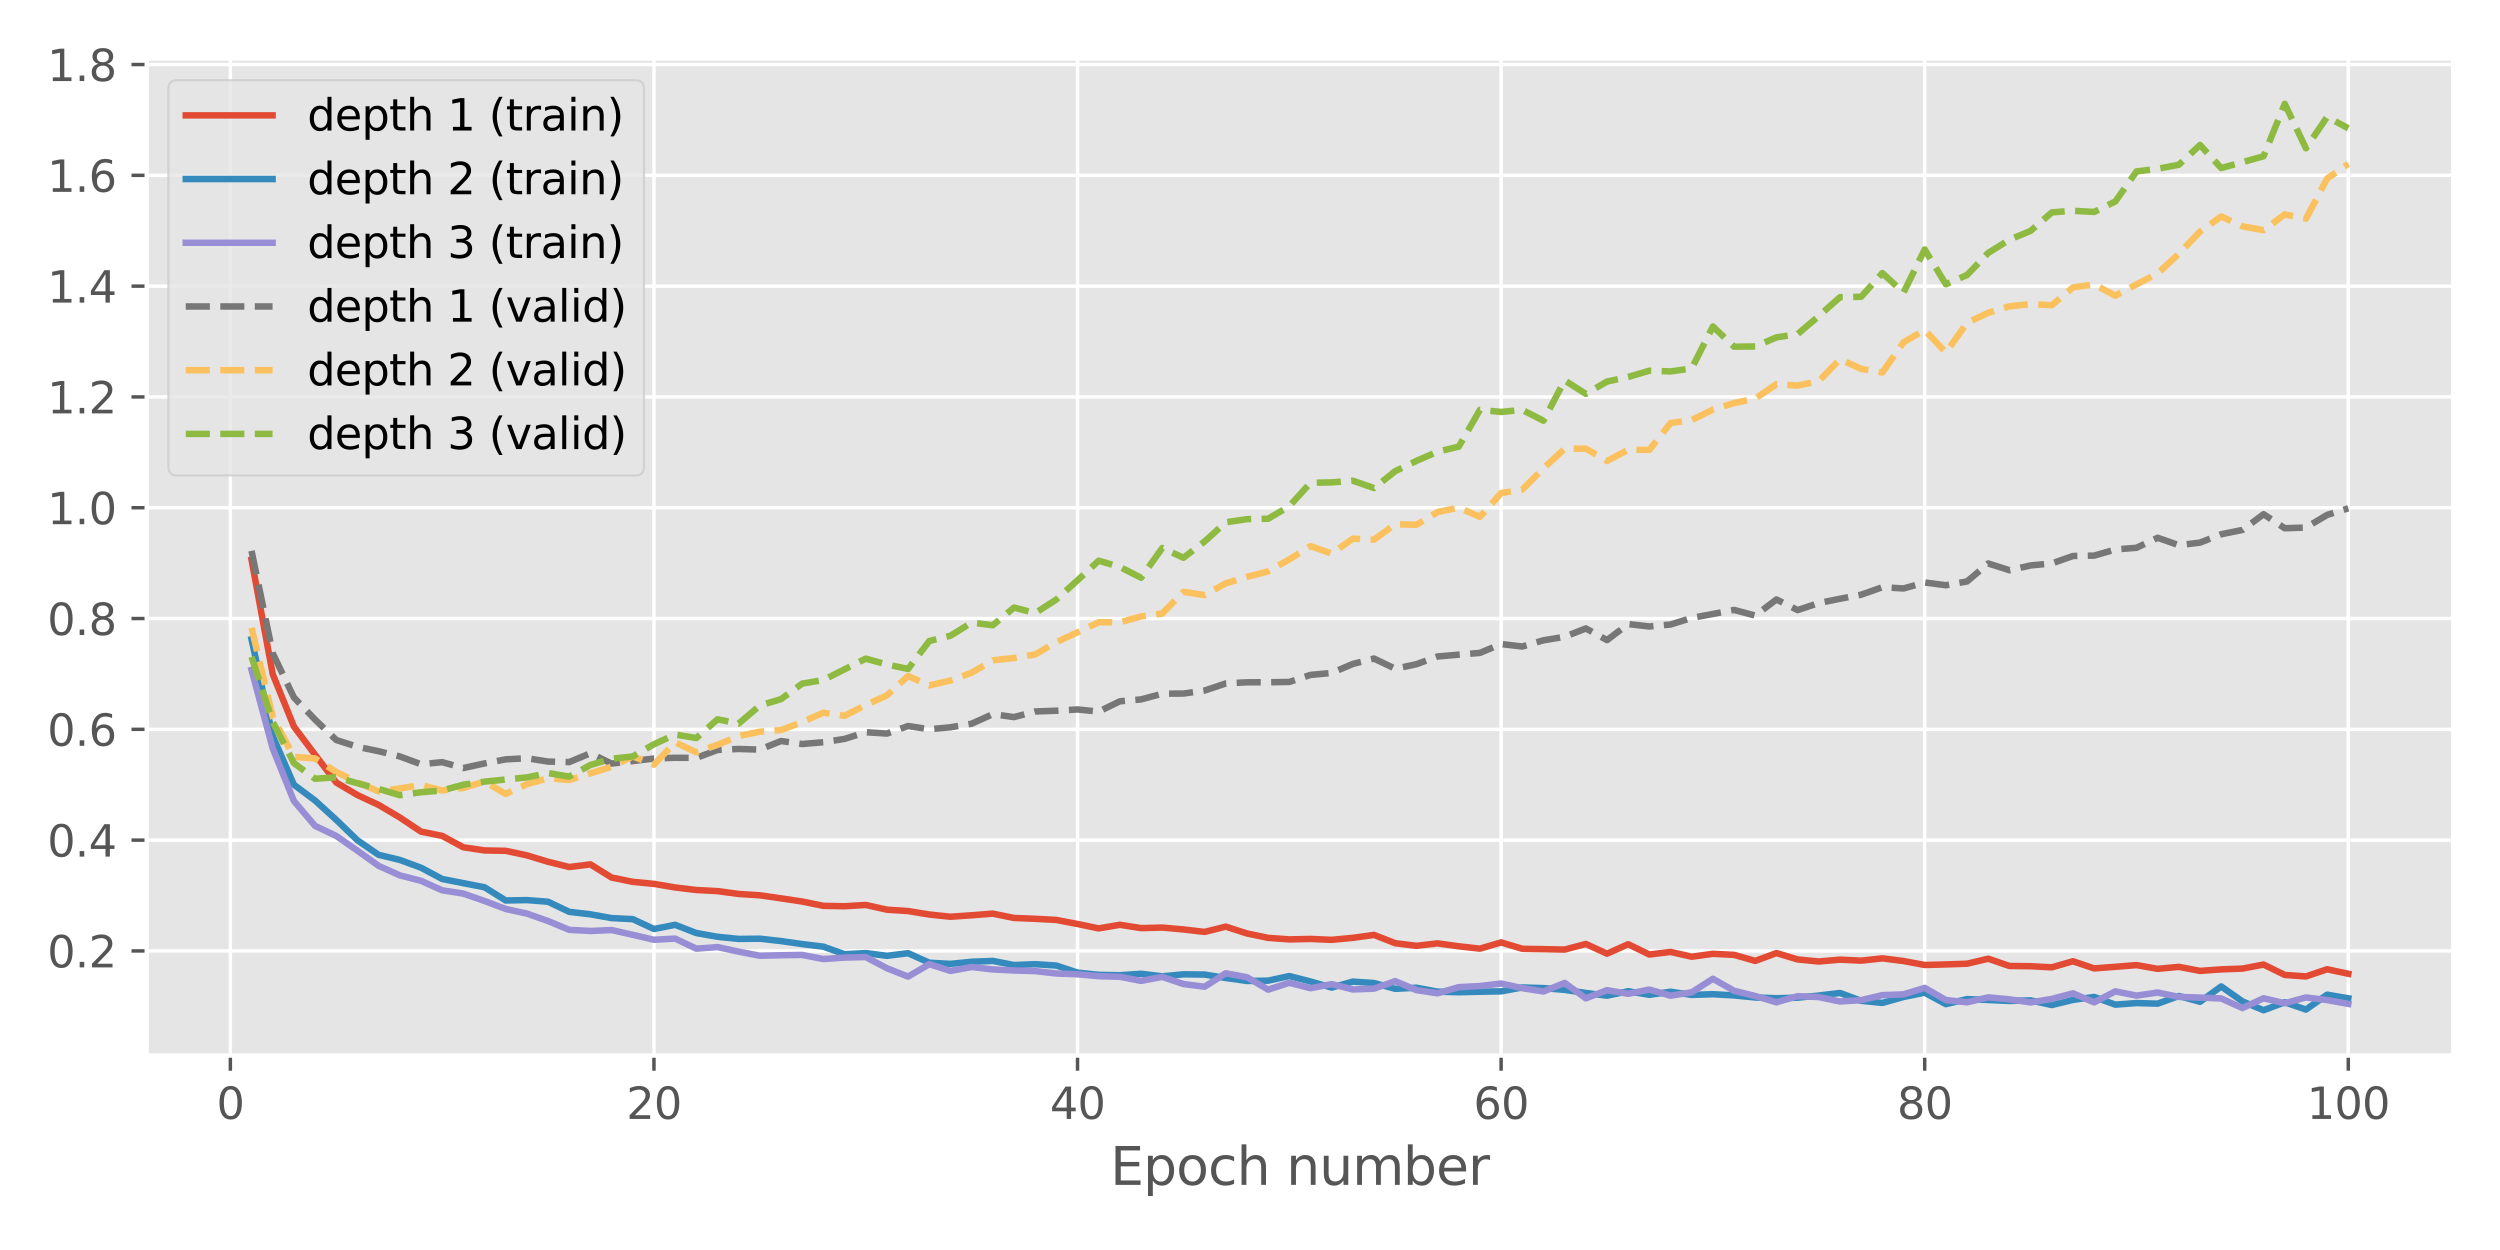 <?xml version="1.0" encoding="utf-8" standalone="no"?>
<!DOCTYPE svg PUBLIC "-//W3C//DTD SVG 1.1//EN"
  "http://www.w3.org/Graphics/SVG/1.1/DTD/svg11.dtd">
<svg height="288pt" version="1.1" viewBox="0 0 576 288" width="576pt" xmlns="http://www.w3.org/2000/svg" xmlns:xlink="http://www.w3.org/1999/xlink">
 <defs>
  <style type="text/css">*{stroke-linecap:butt;stroke-linejoin:round;}</style>
 </defs>
 <g id="figure_1">
  <g id="patch_1">
   <path d="M 0 288 
L 576 288 
L 576 0 
L 0 0 
z
" style="fill:#ffffff;"/>
  </g>
  <g id="axes_1">
   <g id="patch_2">
    <path d="M 33.8 243.2 
L 565.2 243.2 
L 565.2 13.481 
L 33.8 13.481 
z
" style="fill:#e5e5e5;"/>
   </g>
   <g id="matplotlib.axis_1">
    <g id="xtick_1">
     <g id="line2d_1">
      <path clip-path="url(#p4a3a151070)" d="M 53.075 243.2 
L 53.075 13.481 
" style="fill:none;stroke:#ffffff;stroke-linecap:square;stroke-width:0.8;"/>
     </g>
     <g id="line2d_2">
      <defs>
       <path d="M 0 0 
L 0 3.5 
" id="mfe5b3969e9" style="stroke:#555555;stroke-width:0.8;"/>
      </defs>
      <g>
       <use style="fill:#555555;stroke:#555555;stroke-width:0.8;" x="53.075" xlink:href="#mfe5b3969e9" y="243.2"/>
      </g>
     </g>
     <g id="text_1">
      <!-- 0 -->
      <g style="fill:#555555;" transform="translate(49.894 257.798)scale(0.1 -0.1)">
       <defs>
        <path d="M 2034 4250 
Q 1547 4250 1301 3770 
Q 1056 3291 1056 2328 
Q 1056 1369 1301 889 
Q 1547 409 2034 409 
Q 2525 409 2770 889 
Q 3016 1369 3016 2328 
Q 3016 3291 2770 3770 
Q 2525 4250 2034 4250 
z
M 2034 4750 
Q 2819 4750 3233 4129 
Q 3647 3509 3647 2328 
Q 3647 1150 3233 529 
Q 2819 -91 2034 -91 
Q 1250 -91 836 529 
Q 422 1150 422 2328 
Q 422 3509 836 4129 
Q 1250 4750 2034 4750 
z
" id="DejaVuSans-30" transform="scale(0.016)"/>
       </defs>
       <use xlink:href="#DejaVuSans-30"/>
      </g>
     </g>
    </g>
    <g id="xtick_2">
     <g id="line2d_3">
      <path clip-path="url(#p4a3a151070)" d="M 150.669 243.2 
L 150.669 13.481 
" style="fill:none;stroke:#ffffff;stroke-linecap:square;stroke-width:0.8;"/>
     </g>
     <g id="line2d_4">
      <g>
       <use style="fill:#555555;stroke:#555555;stroke-width:0.8;" x="150.669" xlink:href="#mfe5b3969e9" y="243.2"/>
      </g>
     </g>
     <g id="text_2">
      <!-- 20 -->
      <g style="fill:#555555;" transform="translate(144.306 257.798)scale(0.1 -0.1)">
       <defs>
        <path d="M 1228 531 
L 3431 531 
L 3431 0 
L 469 0 
L 469 531 
Q 828 903 1448 1529 
Q 2069 2156 2228 2338 
Q 2531 2678 2651 2914 
Q 2772 3150 2772 3378 
Q 2772 3750 2511 3984 
Q 2250 4219 1831 4219 
Q 1534 4219 1204 4116 
Q 875 4013 500 3803 
L 500 4441 
Q 881 4594 1212 4672 
Q 1544 4750 1819 4750 
Q 2544 4750 2975 4387 
Q 3406 4025 3406 3419 
Q 3406 3131 3298 2873 
Q 3191 2616 2906 2266 
Q 2828 2175 2409 1742 
Q 1991 1309 1228 531 
z
" id="DejaVuSans-32" transform="scale(0.016)"/>
       </defs>
       <use xlink:href="#DejaVuSans-32"/>
       <use x="63.623" xlink:href="#DejaVuSans-30"/>
      </g>
     </g>
    </g>
    <g id="xtick_3">
     <g id="line2d_5">
      <path clip-path="url(#p4a3a151070)" d="M 248.263 243.2 
L 248.263 13.481 
" style="fill:none;stroke:#ffffff;stroke-linecap:square;stroke-width:0.8;"/>
     </g>
     <g id="line2d_6">
      <g>
       <use style="fill:#555555;stroke:#555555;stroke-width:0.8;" x="248.263" xlink:href="#mfe5b3969e9" y="243.2"/>
      </g>
     </g>
     <g id="text_3">
      <!-- 40 -->
      <g style="fill:#555555;" transform="translate(241.901 257.798)scale(0.1 -0.1)">
       <defs>
        <path d="M 2419 4116 
L 825 1625 
L 2419 1625 
L 2419 4116 
z
M 2253 4666 
L 3047 4666 
L 3047 1625 
L 3713 1625 
L 3713 1100 
L 3047 1100 
L 3047 0 
L 2419 0 
L 2419 1100 
L 313 1100 
L 313 1709 
L 2253 4666 
z
" id="DejaVuSans-34" transform="scale(0.016)"/>
       </defs>
       <use xlink:href="#DejaVuSans-34"/>
       <use x="63.623" xlink:href="#DejaVuSans-30"/>
      </g>
     </g>
    </g>
    <g id="xtick_4">
     <g id="line2d_7">
      <path clip-path="url(#p4a3a151070)" d="M 345.857 243.2 
L 345.857 13.481 
" style="fill:none;stroke:#ffffff;stroke-linecap:square;stroke-width:0.8;"/>
     </g>
     <g id="line2d_8">
      <g>
       <use style="fill:#555555;stroke:#555555;stroke-width:0.8;" x="345.857" xlink:href="#mfe5b3969e9" y="243.2"/>
      </g>
     </g>
     <g id="text_4">
      <!-- 60 -->
      <g style="fill:#555555;" transform="translate(339.495 257.798)scale(0.1 -0.1)">
       <defs>
        <path d="M 2113 2584 
Q 1688 2584 1439 2293 
Q 1191 2003 1191 1497 
Q 1191 994 1439 701 
Q 1688 409 2113 409 
Q 2538 409 2786 701 
Q 3034 994 3034 1497 
Q 3034 2003 2786 2293 
Q 2538 2584 2113 2584 
z
M 3366 4563 
L 3366 3988 
Q 3128 4100 2886 4159 
Q 2644 4219 2406 4219 
Q 1781 4219 1451 3797 
Q 1122 3375 1075 2522 
Q 1259 2794 1537 2939 
Q 1816 3084 2150 3084 
Q 2853 3084 3261 2657 
Q 3669 2231 3669 1497 
Q 3669 778 3244 343 
Q 2819 -91 2113 -91 
Q 1303 -91 875 529 
Q 447 1150 447 2328 
Q 447 3434 972 4092 
Q 1497 4750 2381 4750 
Q 2619 4750 2861 4703 
Q 3103 4656 3366 4563 
z
" id="DejaVuSans-36" transform="scale(0.016)"/>
       </defs>
       <use xlink:href="#DejaVuSans-36"/>
       <use x="63.623" xlink:href="#DejaVuSans-30"/>
      </g>
     </g>
    </g>
    <g id="xtick_5">
     <g id="line2d_9">
      <path clip-path="url(#p4a3a151070)" d="M 443.451 243.2 
L 443.451 13.481 
" style="fill:none;stroke:#ffffff;stroke-linecap:square;stroke-width:0.8;"/>
     </g>
     <g id="line2d_10">
      <g>
       <use style="fill:#555555;stroke:#555555;stroke-width:0.8;" x="443.451" xlink:href="#mfe5b3969e9" y="243.2"/>
      </g>
     </g>
     <g id="text_5">
      <!-- 80 -->
      <g style="fill:#555555;" transform="translate(437.089 257.798)scale(0.1 -0.1)">
       <defs>
        <path d="M 2034 2216 
Q 1584 2216 1326 1975 
Q 1069 1734 1069 1313 
Q 1069 891 1326 650 
Q 1584 409 2034 409 
Q 2484 409 2743 651 
Q 3003 894 3003 1313 
Q 3003 1734 2745 1975 
Q 2488 2216 2034 2216 
z
M 1403 2484 
Q 997 2584 770 2862 
Q 544 3141 544 3541 
Q 544 4100 942 4425 
Q 1341 4750 2034 4750 
Q 2731 4750 3128 4425 
Q 3525 4100 3525 3541 
Q 3525 3141 3298 2862 
Q 3072 2584 2669 2484 
Q 3125 2378 3379 2068 
Q 3634 1759 3634 1313 
Q 3634 634 3220 271 
Q 2806 -91 2034 -91 
Q 1263 -91 848 271 
Q 434 634 434 1313 
Q 434 1759 690 2068 
Q 947 2378 1403 2484 
z
M 1172 3481 
Q 1172 3119 1398 2916 
Q 1625 2713 2034 2713 
Q 2441 2713 2670 2916 
Q 2900 3119 2900 3481 
Q 2900 3844 2670 4047 
Q 2441 4250 2034 4250 
Q 1625 4250 1398 4047 
Q 1172 3844 1172 3481 
z
" id="DejaVuSans-38" transform="scale(0.016)"/>
       </defs>
       <use xlink:href="#DejaVuSans-38"/>
       <use x="63.623" xlink:href="#DejaVuSans-30"/>
      </g>
     </g>
    </g>
    <g id="xtick_6">
     <g id="line2d_11">
      <path clip-path="url(#p4a3a151070)" d="M 541.045 243.2 
L 541.045 13.481 
" style="fill:none;stroke:#ffffff;stroke-linecap:square;stroke-width:0.8;"/>
     </g>
     <g id="line2d_12">
      <g>
       <use style="fill:#555555;stroke:#555555;stroke-width:0.8;" x="541.045" xlink:href="#mfe5b3969e9" y="243.2"/>
      </g>
     </g>
     <g id="text_6">
      <!-- 100 -->
      <g style="fill:#555555;" transform="translate(531.502 257.798)scale(0.1 -0.1)">
       <defs>
        <path d="M 794 531 
L 1825 531 
L 1825 4091 
L 703 3866 
L 703 4441 
L 1819 4666 
L 2450 4666 
L 2450 531 
L 3481 531 
L 3481 0 
L 794 0 
L 794 531 
z
" id="DejaVuSans-31" transform="scale(0.016)"/>
       </defs>
       <use xlink:href="#DejaVuSans-31"/>
       <use x="63.623" xlink:href="#DejaVuSans-30"/>
       <use x="127.246" xlink:href="#DejaVuSans-30"/>
      </g>
     </g>
    </g>
    <g id="text_7">
     <!-- Epoch number -->
     <g style="fill:#555555;" transform="translate(255.803 272.996)scale(0.12 -0.12)">
      <defs>
       <path d="M 628 4666 
L 3578 4666 
L 3578 4134 
L 1259 4134 
L 1259 2753 
L 3481 2753 
L 3481 2222 
L 1259 2222 
L 1259 531 
L 3634 531 
L 3634 0 
L 628 0 
L 628 4666 
z
" id="DejaVuSans-45" transform="scale(0.016)"/>
       <path d="M 1159 525 
L 1159 -1331 
L 581 -1331 
L 581 3500 
L 1159 3500 
L 1159 2969 
Q 1341 3281 1617 3432 
Q 1894 3584 2278 3584 
Q 2916 3584 3314 3078 
Q 3713 2572 3713 1747 
Q 3713 922 3314 415 
Q 2916 -91 2278 -91 
Q 1894 -91 1617 61 
Q 1341 213 1159 525 
z
M 3116 1747 
Q 3116 2381 2855 2742 
Q 2594 3103 2138 3103 
Q 1681 3103 1420 2742 
Q 1159 2381 1159 1747 
Q 1159 1113 1420 752 
Q 1681 391 2138 391 
Q 2594 391 2855 752 
Q 3116 1113 3116 1747 
z
" id="DejaVuSans-70" transform="scale(0.016)"/>
       <path d="M 1959 3097 
Q 1497 3097 1228 2736 
Q 959 2375 959 1747 
Q 959 1119 1226 758 
Q 1494 397 1959 397 
Q 2419 397 2687 759 
Q 2956 1122 2956 1747 
Q 2956 2369 2687 2733 
Q 2419 3097 1959 3097 
z
M 1959 3584 
Q 2709 3584 3137 3096 
Q 3566 2609 3566 1747 
Q 3566 888 3137 398 
Q 2709 -91 1959 -91 
Q 1206 -91 779 398 
Q 353 888 353 1747 
Q 353 2609 779 3096 
Q 1206 3584 1959 3584 
z
" id="DejaVuSans-6f" transform="scale(0.016)"/>
       <path d="M 3122 3366 
L 3122 2828 
Q 2878 2963 2633 3030 
Q 2388 3097 2138 3097 
Q 1578 3097 1268 2742 
Q 959 2388 959 1747 
Q 959 1106 1268 751 
Q 1578 397 2138 397 
Q 2388 397 2633 464 
Q 2878 531 3122 666 
L 3122 134 
Q 2881 22 2623 -34 
Q 2366 -91 2075 -91 
Q 1284 -91 818 406 
Q 353 903 353 1747 
Q 353 2603 823 3093 
Q 1294 3584 2113 3584 
Q 2378 3584 2631 3529 
Q 2884 3475 3122 3366 
z
" id="DejaVuSans-63" transform="scale(0.016)"/>
       <path d="M 3513 2113 
L 3513 0 
L 2938 0 
L 2938 2094 
Q 2938 2591 2744 2837 
Q 2550 3084 2163 3084 
Q 1697 3084 1428 2787 
Q 1159 2491 1159 1978 
L 1159 0 
L 581 0 
L 581 4863 
L 1159 4863 
L 1159 2956 
Q 1366 3272 1645 3428 
Q 1925 3584 2291 3584 
Q 2894 3584 3203 3211 
Q 3513 2838 3513 2113 
z
" id="DejaVuSans-68" transform="scale(0.016)"/>
       <path id="DejaVuSans-20" transform="scale(0.016)"/>
       <path d="M 3513 2113 
L 3513 0 
L 2938 0 
L 2938 2094 
Q 2938 2591 2744 2837 
Q 2550 3084 2163 3084 
Q 1697 3084 1428 2787 
Q 1159 2491 1159 1978 
L 1159 0 
L 581 0 
L 581 3500 
L 1159 3500 
L 1159 2956 
Q 1366 3272 1645 3428 
Q 1925 3584 2291 3584 
Q 2894 3584 3203 3211 
Q 3513 2838 3513 2113 
z
" id="DejaVuSans-6e" transform="scale(0.016)"/>
       <path d="M 544 1381 
L 544 3500 
L 1119 3500 
L 1119 1403 
Q 1119 906 1312 657 
Q 1506 409 1894 409 
Q 2359 409 2629 706 
Q 2900 1003 2900 1516 
L 2900 3500 
L 3475 3500 
L 3475 0 
L 2900 0 
L 2900 538 
Q 2691 219 2414 64 
Q 2138 -91 1772 -91 
Q 1169 -91 856 284 
Q 544 659 544 1381 
z
M 1991 3584 
L 1991 3584 
z
" id="DejaVuSans-75" transform="scale(0.016)"/>
       <path d="M 3328 2828 
Q 3544 3216 3844 3400 
Q 4144 3584 4550 3584 
Q 5097 3584 5394 3201 
Q 5691 2819 5691 2113 
L 5691 0 
L 5113 0 
L 5113 2094 
Q 5113 2597 4934 2840 
Q 4756 3084 4391 3084 
Q 3944 3084 3684 2787 
Q 3425 2491 3425 1978 
L 3425 0 
L 2847 0 
L 2847 2094 
Q 2847 2600 2669 2842 
Q 2491 3084 2119 3084 
Q 1678 3084 1418 2786 
Q 1159 2488 1159 1978 
L 1159 0 
L 581 0 
L 581 3500 
L 1159 3500 
L 1159 2956 
Q 1356 3278 1631 3431 
Q 1906 3584 2284 3584 
Q 2666 3584 2933 3390 
Q 3200 3197 3328 2828 
z
" id="DejaVuSans-6d" transform="scale(0.016)"/>
       <path d="M 3116 1747 
Q 3116 2381 2855 2742 
Q 2594 3103 2138 3103 
Q 1681 3103 1420 2742 
Q 1159 2381 1159 1747 
Q 1159 1113 1420 752 
Q 1681 391 2138 391 
Q 2594 391 2855 752 
Q 3116 1113 3116 1747 
z
M 1159 2969 
Q 1341 3281 1617 3432 
Q 1894 3584 2278 3584 
Q 2916 3584 3314 3078 
Q 3713 2572 3713 1747 
Q 3713 922 3314 415 
Q 2916 -91 2278 -91 
Q 1894 -91 1617 61 
Q 1341 213 1159 525 
L 1159 0 
L 581 0 
L 581 4863 
L 1159 4863 
L 1159 2969 
z
" id="DejaVuSans-62" transform="scale(0.016)"/>
       <path d="M 3597 1894 
L 3597 1613 
L 953 1613 
Q 991 1019 1311 708 
Q 1631 397 2203 397 
Q 2534 397 2845 478 
Q 3156 559 3463 722 
L 3463 178 
Q 3153 47 2828 -22 
Q 2503 -91 2169 -91 
Q 1331 -91 842 396 
Q 353 884 353 1716 
Q 353 2575 817 3079 
Q 1281 3584 2069 3584 
Q 2775 3584 3186 3129 
Q 3597 2675 3597 1894 
z
M 3022 2063 
Q 3016 2534 2758 2815 
Q 2500 3097 2075 3097 
Q 1594 3097 1305 2825 
Q 1016 2553 972 2059 
L 3022 2063 
z
" id="DejaVuSans-65" transform="scale(0.016)"/>
       <path d="M 2631 2963 
Q 2534 3019 2420 3045 
Q 2306 3072 2169 3072 
Q 1681 3072 1420 2755 
Q 1159 2438 1159 1844 
L 1159 0 
L 581 0 
L 581 3500 
L 1159 3500 
L 1159 2956 
Q 1341 3275 1631 3429 
Q 1922 3584 2338 3584 
Q 2397 3584 2469 3576 
Q 2541 3569 2628 3553 
L 2631 2963 
z
" id="DejaVuSans-72" transform="scale(0.016)"/>
      </defs>
      <use xlink:href="#DejaVuSans-45"/>
      <use x="63.184" xlink:href="#DejaVuSans-70"/>
      <use x="126.66" xlink:href="#DejaVuSans-6f"/>
      <use x="187.842" xlink:href="#DejaVuSans-63"/>
      <use x="242.822" xlink:href="#DejaVuSans-68"/>
      <use x="306.201" xlink:href="#DejaVuSans-20"/>
      <use x="337.988" xlink:href="#DejaVuSans-6e"/>
      <use x="401.367" xlink:href="#DejaVuSans-75"/>
      <use x="464.746" xlink:href="#DejaVuSans-6d"/>
      <use x="562.158" xlink:href="#DejaVuSans-62"/>
      <use x="625.635" xlink:href="#DejaVuSans-65"/>
      <use x="687.158" xlink:href="#DejaVuSans-72"/>
     </g>
    </g>
   </g>
   <g id="matplotlib.axis_2">
    <g id="ytick_1">
     <g id="line2d_13">
      <path clip-path="url(#p4a3a151070)" d="M 33.8 219.088 
L 565.2 219.088 
" style="fill:none;stroke:#ffffff;stroke-linecap:square;stroke-width:0.8;"/>
     </g>
     <g id="line2d_14">
      <defs>
       <path d="M 0 0 
L -3.5 0 
" id="m89def2e632" style="stroke:#555555;stroke-width:0.8;"/>
      </defs>
      <g>
       <use style="fill:#555555;stroke:#555555;stroke-width:0.8;" x="33.8" xlink:href="#m89def2e632" y="219.088"/>
      </g>
     </g>
     <g id="text_8">
      <!-- 0.2 -->
      <g style="fill:#555555;" transform="translate(10.897 222.887)scale(0.1 -0.1)">
       <defs>
        <path d="M 684 794 
L 1344 794 
L 1344 0 
L 684 0 
L 684 794 
z
" id="DejaVuSans-2e" transform="scale(0.016)"/>
       </defs>
       <use xlink:href="#DejaVuSans-30"/>
       <use x="63.623" xlink:href="#DejaVuSans-2e"/>
       <use x="95.41" xlink:href="#DejaVuSans-32"/>
      </g>
     </g>
    </g>
    <g id="ytick_2">
     <g id="line2d_15">
      <path clip-path="url(#p4a3a151070)" d="M 33.8 193.561 
L 565.2 193.561 
" style="fill:none;stroke:#ffffff;stroke-linecap:square;stroke-width:0.8;"/>
     </g>
     <g id="line2d_16">
      <g>
       <use style="fill:#555555;stroke:#555555;stroke-width:0.8;" x="33.8" xlink:href="#m89def2e632" y="193.561"/>
      </g>
     </g>
     <g id="text_9">
      <!-- 0.4 -->
      <g style="fill:#555555;" transform="translate(10.897 197.361)scale(0.1 -0.1)">
       <use xlink:href="#DejaVuSans-30"/>
       <use x="63.623" xlink:href="#DejaVuSans-2e"/>
       <use x="95.41" xlink:href="#DejaVuSans-34"/>
      </g>
     </g>
    </g>
    <g id="ytick_3">
     <g id="line2d_17">
      <path clip-path="url(#p4a3a151070)" d="M 33.8 168.035 
L 565.2 168.035 
" style="fill:none;stroke:#ffffff;stroke-linecap:square;stroke-width:0.8;"/>
     </g>
     <g id="line2d_18">
      <g>
       <use style="fill:#555555;stroke:#555555;stroke-width:0.8;" x="33.8" xlink:href="#m89def2e632" y="168.035"/>
      </g>
     </g>
     <g id="text_10">
      <!-- 0.6 -->
      <g style="fill:#555555;" transform="translate(10.897 171.834)scale(0.1 -0.1)">
       <use xlink:href="#DejaVuSans-30"/>
       <use x="63.623" xlink:href="#DejaVuSans-2e"/>
       <use x="95.41" xlink:href="#DejaVuSans-36"/>
      </g>
     </g>
    </g>
    <g id="ytick_4">
     <g id="line2d_19">
      <path clip-path="url(#p4a3a151070)" d="M 33.8 142.508 
L 565.2 142.508 
" style="fill:none;stroke:#ffffff;stroke-linecap:square;stroke-width:0.8;"/>
     </g>
     <g id="line2d_20">
      <g>
       <use style="fill:#555555;stroke:#555555;stroke-width:0.8;" x="33.8" xlink:href="#m89def2e632" y="142.508"/>
      </g>
     </g>
     <g id="text_11">
      <!-- 0.8 -->
      <g style="fill:#555555;" transform="translate(10.897 146.307)scale(0.1 -0.1)">
       <use xlink:href="#DejaVuSans-30"/>
       <use x="63.623" xlink:href="#DejaVuSans-2e"/>
       <use x="95.41" xlink:href="#DejaVuSans-38"/>
      </g>
     </g>
    </g>
    <g id="ytick_5">
     <g id="line2d_21">
      <path clip-path="url(#p4a3a151070)" d="M 33.8 116.981 
L 565.2 116.981 
" style="fill:none;stroke:#ffffff;stroke-linecap:square;stroke-width:0.8;"/>
     </g>
     <g id="line2d_22">
      <g>
       <use style="fill:#555555;stroke:#555555;stroke-width:0.8;" x="33.8" xlink:href="#m89def2e632" y="116.981"/>
      </g>
     </g>
     <g id="text_12">
      <!-- 1.0 -->
      <g style="fill:#555555;" transform="translate(10.897 120.781)scale(0.1 -0.1)">
       <use xlink:href="#DejaVuSans-31"/>
       <use x="63.623" xlink:href="#DejaVuSans-2e"/>
       <use x="95.41" xlink:href="#DejaVuSans-30"/>
      </g>
     </g>
    </g>
    <g id="ytick_6">
     <g id="line2d_23">
      <path clip-path="url(#p4a3a151070)" d="M 33.8 91.455 
L 565.2 91.455 
" style="fill:none;stroke:#ffffff;stroke-linecap:square;stroke-width:0.8;"/>
     </g>
     <g id="line2d_24">
      <g>
       <use style="fill:#555555;stroke:#555555;stroke-width:0.8;" x="33.8" xlink:href="#m89def2e632" y="91.455"/>
      </g>
     </g>
     <g id="text_13">
      <!-- 1.2 -->
      <g style="fill:#555555;" transform="translate(10.897 95.254)scale(0.1 -0.1)">
       <use xlink:href="#DejaVuSans-31"/>
       <use x="63.623" xlink:href="#DejaVuSans-2e"/>
       <use x="95.41" xlink:href="#DejaVuSans-32"/>
      </g>
     </g>
    </g>
    <g id="ytick_7">
     <g id="line2d_25">
      <path clip-path="url(#p4a3a151070)" d="M 33.8 65.928 
L 565.2 65.928 
" style="fill:none;stroke:#ffffff;stroke-linecap:square;stroke-width:0.8;"/>
     </g>
     <g id="line2d_26">
      <g>
       <use style="fill:#555555;stroke:#555555;stroke-width:0.8;" x="33.8" xlink:href="#m89def2e632" y="65.928"/>
      </g>
     </g>
     <g id="text_14">
      <!-- 1.4 -->
      <g style="fill:#555555;" transform="translate(10.897 69.727)scale(0.1 -0.1)">
       <use xlink:href="#DejaVuSans-31"/>
       <use x="63.623" xlink:href="#DejaVuSans-2e"/>
       <use x="95.41" xlink:href="#DejaVuSans-34"/>
      </g>
     </g>
    </g>
    <g id="ytick_8">
     <g id="line2d_27">
      <path clip-path="url(#p4a3a151070)" d="M 33.8 40.401 
L 565.2 40.401 
" style="fill:none;stroke:#ffffff;stroke-linecap:square;stroke-width:0.8;"/>
     </g>
     <g id="line2d_28">
      <g>
       <use style="fill:#555555;stroke:#555555;stroke-width:0.8;" x="33.8" xlink:href="#m89def2e632" y="40.401"/>
      </g>
     </g>
     <g id="text_15">
      <!-- 1.6 -->
      <g style="fill:#555555;" transform="translate(10.897 44.2)scale(0.1 -0.1)">
       <use xlink:href="#DejaVuSans-31"/>
       <use x="63.623" xlink:href="#DejaVuSans-2e"/>
       <use x="95.41" xlink:href="#DejaVuSans-36"/>
      </g>
     </g>
    </g>
    <g id="ytick_9">
     <g id="line2d_29">
      <path clip-path="url(#p4a3a151070)" d="M 33.8 14.874 
L 565.2 14.874 
" style="fill:none;stroke:#ffffff;stroke-linecap:square;stroke-width:0.8;"/>
     </g>
     <g id="line2d_30">
      <g>
       <use style="fill:#555555;stroke:#555555;stroke-width:0.8;" x="33.8" xlink:href="#m89def2e632" y="14.874"/>
      </g>
     </g>
     <g id="text_16">
      <!-- 1.8 -->
      <g style="fill:#555555;" transform="translate(10.897 18.674)scale(0.1 -0.1)">
       <use xlink:href="#DejaVuSans-31"/>
       <use x="63.623" xlink:href="#DejaVuSans-2e"/>
       <use x="95.41" xlink:href="#DejaVuSans-38"/>
      </g>
     </g>
    </g>
   </g>
   <g id="line2d_31">
    <path clip-path="url(#p4a3a151070)" d="M 57.955 128.989 
L 62.834 155.323 
L 67.714 167.397 
L 72.594 173.901 
L 77.473 180.295 
L 82.353 183.186 
L 87.233 185.456 
L 92.112 188.344 
L 96.992 191.606 
L 101.872 192.585 
L 106.752 195.223 
L 111.631 195.939 
L 116.511 196.027 
L 121.391 197.072 
L 126.27 198.554 
L 131.15 199.76 
L 136.03 199.15 
L 140.91 202.188 
L 145.789 203.176 
L 150.669 203.644 
L 155.549 204.469 
L 160.428 205.058 
L 165.308 205.315 
L 170.188 205.968 
L 175.067 206.277 
L 179.947 206.984 
L 184.827 207.715 
L 189.707 208.706 
L 194.586 208.797 
L 199.466 208.505 
L 204.346 209.59 
L 209.225 209.906 
L 214.105 210.705 
L 218.985 211.218 
L 223.865 210.882 
L 228.744 210.504 
L 233.624 211.497 
L 238.504 211.69 
L 243.383 211.955 
L 248.263 212.888 
L 253.143 213.902 
L 258.022 213.071 
L 262.902 213.836 
L 267.782 213.71 
L 272.662 214.144 
L 277.541 214.713 
L 282.421 213.498 
L 287.301 215.069 
L 292.18 216.083 
L 297.06 216.435 
L 301.94 216.332 
L 306.82 216.542 
L 311.699 216.078 
L 316.579 215.404 
L 321.459 217.315 
L 326.338 217.915 
L 331.218 217.353 
L 336.098 218.026 
L 340.978 218.571 
L 345.857 217.129 
L 350.737 218.601 
L 355.617 218.683 
L 360.496 218.781 
L 365.376 217.491 
L 370.256 219.726 
L 375.135 217.545 
L 380.015 219.924 
L 384.895 219.323 
L 389.775 220.432 
L 394.654 219.758 
L 399.534 220.001 
L 404.414 221.394 
L 409.293 219.587 
L 414.173 221.054 
L 419.053 221.529 
L 423.933 221.105 
L 428.812 221.333 
L 433.692 220.803 
L 438.572 221.422 
L 443.451 222.332 
L 448.331 222.204 
L 453.211 222.038 
L 458.09 220.889 
L 462.97 222.56 
L 467.85 222.616 
L 472.73 222.874 
L 477.609 221.474 
L 482.489 223.12 
L 487.369 222.75 
L 492.248 222.36 
L 497.128 223.22 
L 502.008 222.765 
L 506.888 223.695 
L 511.767 223.342 
L 516.647 223.164 
L 521.527 222.233 
L 526.406 224.623 
L 531.286 224.974 
L 536.166 223.318 
L 541.045 224.356 
" style="fill:none;stroke:#e24a33;stroke-linecap:square;stroke-width:1.5;"/>
   </g>
   <g id="line2d_32">
    <path clip-path="url(#p4a3a151070)" d="M 57.955 147.299 
L 62.834 169.608 
L 67.714 180.799 
L 72.594 184.445 
L 77.473 188.888 
L 82.353 193.606 
L 87.233 196.954 
L 92.112 198.126 
L 96.992 199.921 
L 101.872 202.514 
L 106.752 203.481 
L 111.631 204.427 
L 116.511 207.469 
L 121.391 207.379 
L 126.27 207.761 
L 131.15 210.088 
L 136.03 210.659 
L 140.91 211.532 
L 145.789 211.768 
L 150.669 214.041 
L 155.549 213.076 
L 160.428 214.975 
L 165.308 215.837 
L 170.188 216.328 
L 175.067 216.275 
L 179.947 216.818 
L 184.827 217.52 
L 189.707 218.112 
L 194.586 219.857 
L 199.466 219.589 
L 204.346 220.222 
L 209.225 219.619 
L 214.105 221.805 
L 218.985 222.079 
L 223.865 221.588 
L 228.744 221.397 
L 233.624 222.345 
L 238.504 222.146 
L 243.383 222.465 
L 248.263 224.091 
L 253.143 224.606 
L 258.022 224.694 
L 262.902 224.353 
L 267.782 224.949 
L 272.662 224.483 
L 277.541 224.539 
L 282.421 225.332 
L 287.301 226.015 
L 292.18 225.941 
L 297.06 224.883 
L 301.94 226.137 
L 306.82 227.542 
L 311.699 226.159 
L 316.579 226.49 
L 321.459 227.828 
L 326.338 227.568 
L 331.218 228.475 
L 336.098 228.609 
L 340.978 228.491 
L 345.857 228.406 
L 350.737 227.51 
L 355.617 227.657 
L 360.496 228.065 
L 365.376 228.777 
L 370.256 229.412 
L 375.135 228.379 
L 380.015 229.208 
L 384.895 228.491 
L 389.775 229.228 
L 394.654 229.066 
L 399.534 229.342 
L 404.414 229.829 
L 409.293 229.985 
L 414.173 229.871 
L 419.053 229.378 
L 423.933 228.776 
L 428.812 230.578 
L 433.692 231.074 
L 438.572 229.702 
L 443.451 228.708 
L 448.331 231.355 
L 453.211 230.194 
L 458.09 230.401 
L 462.97 230.619 
L 467.85 230.487 
L 472.73 231.557 
L 477.609 230.378 
L 482.489 229.688 
L 487.369 231.471 
L 492.248 231.106 
L 497.128 231.242 
L 502.008 229.473 
L 506.888 230.813 
L 511.767 227.277 
L 516.647 230.714 
L 521.527 232.758 
L 526.406 230.924 
L 531.286 232.605 
L 536.166 229.172 
L 541.045 230.014 
" style="fill:none;stroke:#348abd;stroke-linecap:square;stroke-width:1.5;"/>
   </g>
   <g id="line2d_33">
    <path clip-path="url(#p4a3a151070)" d="M 57.955 154.352 
L 62.834 172.443 
L 67.714 184.553 
L 72.594 190.286 
L 77.473 192.604 
L 82.353 196.002 
L 87.233 199.492 
L 92.112 201.685 
L 96.992 202.938 
L 101.872 205.129 
L 106.752 205.89 
L 111.631 207.585 
L 116.511 209.431 
L 121.391 210.494 
L 126.27 212.209 
L 131.15 214.238 
L 136.03 214.495 
L 140.91 214.282 
L 145.789 215.381 
L 150.669 216.519 
L 155.549 216.252 
L 160.428 218.569 
L 165.308 218.206 
L 170.188 219.265 
L 175.067 220.204 
L 179.947 220.089 
L 184.827 220.018 
L 189.707 220.966 
L 194.586 220.627 
L 199.466 220.509 
L 204.346 223.079 
L 209.225 225.009 
L 214.105 222.15 
L 218.985 223.698 
L 223.865 222.808 
L 228.744 223.354 
L 233.624 223.601 
L 238.504 223.739 
L 243.383 224.294 
L 248.263 224.473 
L 253.143 224.918 
L 258.022 225.052 
L 262.902 225.997 
L 267.782 225.077 
L 272.662 226.723 
L 277.541 227.342 
L 282.421 224.243 
L 287.301 225.151 
L 292.18 228.005 
L 297.06 226.443 
L 301.94 227.687 
L 306.82 226.746 
L 311.699 227.971 
L 316.579 227.784 
L 321.459 226.048 
L 326.338 228.124 
L 331.218 228.861 
L 336.098 227.431 
L 340.978 227.182 
L 345.857 226.602 
L 350.737 227.669 
L 355.617 228.437 
L 360.496 226.462 
L 365.376 230.015 
L 370.256 228.139 
L 375.135 228.972 
L 380.015 227.995 
L 384.895 229.408 
L 389.775 228.623 
L 394.654 225.508 
L 399.534 228.279 
L 404.414 229.484 
L 409.293 230.927 
L 414.173 229.514 
L 419.053 229.726 
L 423.933 230.747 
L 428.812 230.429 
L 433.692 229.274 
L 438.572 229.1 
L 443.451 227.605 
L 448.331 230.405 
L 453.211 230.93 
L 458.09 229.786 
L 462.97 230.25 
L 467.85 230.956 
L 472.73 230.149 
L 477.609 228.863 
L 482.489 230.946 
L 487.369 228.409 
L 492.248 229.391 
L 497.128 228.679 
L 502.008 229.691 
L 506.888 229.843 
L 511.767 230.042 
L 516.647 232.256 
L 521.527 230.001 
L 526.406 231.145 
L 531.286 229.814 
L 536.166 230.411 
L 541.045 231.293 
" style="fill:none;stroke:#988ed5;stroke-linecap:square;stroke-width:1.5;"/>
   </g>
   <g id="line2d_34">
    <path clip-path="url(#p4a3a151070)" d="M 57.955 126.909 
L 62.834 150.514 
L 67.714 160.697 
L 72.594 165.799 
L 77.473 170.497 
L 82.353 172.064 
L 87.233 173.077 
L 92.112 174.281 
L 96.992 176.083 
L 101.872 175.604 
L 106.752 176.951 
L 111.631 175.893 
L 116.511 174.957 
L 121.391 174.691 
L 126.27 175.465 
L 131.15 175.581 
L 136.03 173.548 
L 140.91 175.933 
L 145.789 175.348 
L 150.669 174.771 
L 155.549 174.588 
L 160.428 174.623 
L 165.308 172.787 
L 170.188 172.561 
L 175.067 172.709 
L 179.947 170.73 
L 184.827 171.422 
L 189.707 171.009 
L 194.586 170.243 
L 199.466 168.703 
L 204.346 169.015 
L 209.225 167.275 
L 214.105 168.025 
L 218.985 167.563 
L 223.865 166.742 
L 228.744 164.535 
L 233.624 165.218 
L 238.504 163.924 
L 243.383 163.75 
L 248.263 163.459 
L 253.143 163.954 
L 258.022 161.58 
L 262.902 161.143 
L 267.782 159.827 
L 272.662 159.796 
L 277.541 159.098 
L 282.421 157.465 
L 287.301 157.203 
L 292.18 157.192 
L 297.06 157.123 
L 301.94 155.497 
L 306.82 155.049 
L 311.699 152.967 
L 316.579 151.732 
L 321.459 154.083 
L 326.338 153.039 
L 331.218 151.252 
L 336.098 150.834 
L 340.978 150.426 
L 345.857 148.382 
L 350.737 148.962 
L 355.617 147.525 
L 360.496 146.716 
L 365.376 144.79 
L 370.256 147.481 
L 375.135 143.783 
L 380.015 144.34 
L 384.895 143.887 
L 389.775 142.367 
L 394.654 141.455 
L 399.534 140.525 
L 404.414 141.832 
L 409.293 138.115 
L 414.173 140.563 
L 419.053 138.939 
L 423.933 137.955 
L 428.812 137.023 
L 433.692 135.301 
L 438.572 135.578 
L 443.451 134.206 
L 448.331 134.837 
L 453.211 133.964 
L 458.09 129.825 
L 462.97 131.38 
L 467.85 130.275 
L 472.73 129.815 
L 477.609 128.102 
L 482.489 128.014 
L 487.369 126.592 
L 492.248 126.208 
L 497.128 123.906 
L 502.008 125.612 
L 506.888 125.018 
L 511.767 123.093 
L 516.647 122.105 
L 521.527 118.476 
L 526.406 121.707 
L 531.286 121.543 
L 536.166 118.64 
L 541.045 117.121 
" style="fill:none;stroke:#777777;stroke-dasharray:5.55,2.4;stroke-dashoffset:0;stroke-width:1.5;"/>
   </g>
   <g id="line2d_35">
    <path clip-path="url(#p4a3a151070)" d="M 57.955 144.644 
L 62.834 165.187 
L 67.714 174.371 
L 72.594 174.748 
L 77.473 177.868 
L 82.353 180.242 
L 87.233 182.342 
L 92.112 181.663 
L 96.992 180.871 
L 101.872 182.129 
L 106.752 181.552 
L 111.631 180.052 
L 116.511 182.916 
L 121.391 180.674 
L 126.27 179.315 
L 131.15 179.708 
L 136.03 178.178 
L 140.91 176.665 
L 145.789 174.274 
L 150.669 176.178 
L 155.549 171.038 
L 160.428 173.33 
L 165.308 171.612 
L 170.188 169.584 
L 175.067 168.576 
L 179.947 168.213 
L 184.827 166.344 
L 189.707 164.205 
L 194.586 164.926 
L 199.466 162.413 
L 204.346 160.218 
L 209.225 155.75 
L 214.105 157.911 
L 218.985 156.798 
L 223.865 154.99 
L 228.744 152.128 
L 233.624 151.601 
L 238.504 150.784 
L 243.383 147.963 
L 248.263 145.674 
L 253.143 143.367 
L 258.022 143.383 
L 262.902 142.024 
L 267.782 141.354 
L 272.662 136.362 
L 277.541 137.119 
L 282.421 134.388 
L 287.301 132.91 
L 292.18 131.641 
L 297.06 128.871 
L 301.94 125.833 
L 306.82 127.553 
L 311.699 124.102 
L 316.579 124.334 
L 321.459 120.78 
L 326.338 120.912 
L 331.218 117.971 
L 336.098 116.951 
L 340.978 119.09 
L 345.857 113.603 
L 350.737 112.806 
L 355.617 107.897 
L 360.496 103.381 
L 365.376 103.365 
L 370.256 106.219 
L 375.135 103.613 
L 380.015 103.661 
L 384.895 97.467 
L 389.775 96.773 
L 394.654 94.376 
L 399.534 92.867 
L 404.414 91.83 
L 409.293 88.501 
L 414.173 88.839 
L 419.053 87.811 
L 423.933 82.757 
L 428.812 85.004 
L 433.692 85.822 
L 438.572 78.869 
L 443.451 76.014 
L 448.331 81.222 
L 453.211 74.375 
L 458.09 72.072 
L 462.97 70.579 
L 467.85 70.057 
L 472.73 70.326 
L 477.609 66.219 
L 482.489 65.522 
L 487.369 68.132 
L 492.248 65.516 
L 497.128 62.979 
L 502.008 58.462 
L 506.888 53.356 
L 511.767 49.866 
L 516.647 52.149 
L 521.527 53.036 
L 526.406 49.4 
L 531.286 50.397 
L 536.166 41.141 
L 541.045 37.749 
" style="fill:none;stroke:#fbc15e;stroke-dasharray:5.55,2.4;stroke-dashoffset:0;stroke-width:1.5;"/>
   </g>
   <g id="line2d_36">
    <path clip-path="url(#p4a3a151070)" d="M 57.955 151.341 
L 62.834 166.322 
L 67.714 175.818 
L 72.594 179.428 
L 77.473 179.073 
L 82.353 180.464 
L 87.233 181.766 
L 92.112 183.22 
L 96.992 182.533 
L 101.872 182.134 
L 106.752 180.795 
L 111.631 180.085 
L 116.511 179.602 
L 121.391 179.114 
L 126.27 178.112 
L 131.15 178.93 
L 136.03 176.251 
L 140.91 174.813 
L 145.789 174.291 
L 150.669 171.471 
L 155.549 169.236 
L 160.428 170.05 
L 165.308 165.732 
L 170.188 166.709 
L 175.067 162.557 
L 179.947 161.076 
L 184.827 157.498 
L 189.707 156.676 
L 194.586 154.208 
L 199.466 151.75 
L 204.346 153.098 
L 209.225 154.124 
L 214.105 147.692 
L 218.985 146.474 
L 223.865 143.447 
L 228.744 144.061 
L 233.624 139.98 
L 238.504 141.259 
L 243.383 138.121 
L 248.263 133.697 
L 253.143 129.185 
L 258.022 130.629 
L 262.902 133.114 
L 267.782 126.261 
L 272.662 128.503 
L 277.541 124.758 
L 282.421 120.326 
L 287.301 119.609 
L 292.18 119.518 
L 297.06 116.625 
L 301.94 111.229 
L 306.82 111.14 
L 311.699 110.764 
L 316.579 112.452 
L 321.459 108.547 
L 326.338 106.184 
L 331.218 104.066 
L 336.098 102.906 
L 340.978 94.429 
L 345.857 94.912 
L 350.737 94.439 
L 355.617 96.931 
L 360.496 87.644 
L 365.376 90.743 
L 370.256 87.908 
L 375.135 86.848 
L 380.015 85.405 
L 384.895 85.582 
L 389.775 84.872 
L 394.654 75.223 
L 399.534 79.88 
L 404.414 79.821 
L 409.293 77.731 
L 414.173 76.973 
L 419.053 72.81 
L 423.933 68.471 
L 428.812 68.379 
L 433.692 62.913 
L 438.572 67.417 
L 443.451 57.475 
L 448.331 65.497 
L 453.211 63.36 
L 458.09 58.266 
L 462.97 55.222 
L 467.85 53.197 
L 472.73 48.935 
L 477.609 48.56 
L 482.489 48.832 
L 487.369 46.418 
L 492.248 39.503 
L 497.128 38.89 
L 502.008 37.951 
L 506.888 33.404 
L 511.767 38.718 
L 516.647 37.371 
L 521.527 35.996 
L 526.406 23.923 
L 531.286 34.164 
L 536.166 26.931 
L 541.045 29.573 
" style="fill:none;stroke:#8eba42;stroke-dasharray:5.55,2.4;stroke-dashoffset:0;stroke-width:1.5;"/>
   </g>
   <g id="patch_3">
    <path d="M 33.8 243.2 
L 33.8 13.481 
" style="fill:none;stroke:#ffffff;stroke-linecap:square;stroke-linejoin:miter;"/>
   </g>
   <g id="patch_4">
    <path d="M 565.2 243.2 
L 565.2 13.481 
" style="fill:none;stroke:#ffffff;stroke-linecap:square;stroke-linejoin:miter;"/>
   </g>
   <g id="patch_5">
    <path d="M 33.8 243.2 
L 565.2 243.2 
" style="fill:none;stroke:#ffffff;stroke-linecap:square;stroke-linejoin:miter;"/>
   </g>
   <g id="patch_6">
    <path d="M 33.8 13.481 
L 565.2 13.481 
" style="fill:none;stroke:#ffffff;stroke-linecap:square;stroke-linejoin:miter;"/>
   </g>
   <g id="legend_1">
    <g id="patch_7">
     <path d="M 40.8 109.55 
L 146.381 109.55 
Q 148.381 109.55 148.381 107.55 
L 148.381 20.481 
Q 148.381 18.481 146.381 18.481 
L 40.8 18.481 
Q 38.8 18.481 38.8 20.481 
L 38.8 107.55 
Q 38.8 109.55 40.8 109.55 
z
" style="fill:#e5e5e5;opacity:0.8;stroke:#cccccc;stroke-linejoin:miter;stroke-width:0.5;"/>
    </g>
    <g id="line2d_37">
     <path d="M 42.8 26.579 
L 62.8 26.579 
" style="fill:none;stroke:#e24a33;stroke-linecap:square;stroke-width:1.5;"/>
    </g>
    <g id="line2d_38"/>
    <g id="text_17">
     <!-- depth 1 (train) -->
     <g transform="translate(70.8 30.079)scale(0.1 -0.1)">
      <defs>
       <path d="M 2906 2969 
L 2906 4863 
L 3481 4863 
L 3481 0 
L 2906 0 
L 2906 525 
Q 2725 213 2448 61 
Q 2172 -91 1784 -91 
Q 1150 -91 751 415 
Q 353 922 353 1747 
Q 353 2572 751 3078 
Q 1150 3584 1784 3584 
Q 2172 3584 2448 3432 
Q 2725 3281 2906 2969 
z
M 947 1747 
Q 947 1113 1208 752 
Q 1469 391 1925 391 
Q 2381 391 2643 752 
Q 2906 1113 2906 1747 
Q 2906 2381 2643 2742 
Q 2381 3103 1925 3103 
Q 1469 3103 1208 2742 
Q 947 2381 947 1747 
z
" id="DejaVuSans-64" transform="scale(0.016)"/>
       <path d="M 1172 4494 
L 1172 3500 
L 2356 3500 
L 2356 3053 
L 1172 3053 
L 1172 1153 
Q 1172 725 1289 603 
Q 1406 481 1766 481 
L 2356 481 
L 2356 0 
L 1766 0 
Q 1100 0 847 248 
Q 594 497 594 1153 
L 594 3053 
L 172 3053 
L 172 3500 
L 594 3500 
L 594 4494 
L 1172 4494 
z
" id="DejaVuSans-74" transform="scale(0.016)"/>
       <path d="M 1984 4856 
Q 1566 4138 1362 3434 
Q 1159 2731 1159 2009 
Q 1159 1288 1364 580 
Q 1569 -128 1984 -844 
L 1484 -844 
Q 1016 -109 783 600 
Q 550 1309 550 2009 
Q 550 2706 781 3412 
Q 1013 4119 1484 4856 
L 1984 4856 
z
" id="DejaVuSans-28" transform="scale(0.016)"/>
       <path d="M 2194 1759 
Q 1497 1759 1228 1600 
Q 959 1441 959 1056 
Q 959 750 1161 570 
Q 1363 391 1709 391 
Q 2188 391 2477 730 
Q 2766 1069 2766 1631 
L 2766 1759 
L 2194 1759 
z
M 3341 1997 
L 3341 0 
L 2766 0 
L 2766 531 
Q 2569 213 2275 61 
Q 1981 -91 1556 -91 
Q 1019 -91 701 211 
Q 384 513 384 1019 
Q 384 1609 779 1909 
Q 1175 2209 1959 2209 
L 2766 2209 
L 2766 2266 
Q 2766 2663 2505 2880 
Q 2244 3097 1772 3097 
Q 1472 3097 1187 3025 
Q 903 2953 641 2809 
L 641 3341 
Q 956 3463 1253 3523 
Q 1550 3584 1831 3584 
Q 2591 3584 2966 3190 
Q 3341 2797 3341 1997 
z
" id="DejaVuSans-61" transform="scale(0.016)"/>
       <path d="M 603 3500 
L 1178 3500 
L 1178 0 
L 603 0 
L 603 3500 
z
M 603 4863 
L 1178 4863 
L 1178 4134 
L 603 4134 
L 603 4863 
z
" id="DejaVuSans-69" transform="scale(0.016)"/>
       <path d="M 513 4856 
L 1013 4856 
Q 1481 4119 1714 3412 
Q 1947 2706 1947 2009 
Q 1947 1309 1714 600 
Q 1481 -109 1013 -844 
L 513 -844 
Q 928 -128 1133 580 
Q 1338 1288 1338 2009 
Q 1338 2731 1133 3434 
Q 928 4138 513 4856 
z
" id="DejaVuSans-29" transform="scale(0.016)"/>
      </defs>
      <use xlink:href="#DejaVuSans-64"/>
      <use x="63.477" xlink:href="#DejaVuSans-65"/>
      <use x="125" xlink:href="#DejaVuSans-70"/>
      <use x="188.477" xlink:href="#DejaVuSans-74"/>
      <use x="227.686" xlink:href="#DejaVuSans-68"/>
      <use x="291.064" xlink:href="#DejaVuSans-20"/>
      <use x="322.852" xlink:href="#DejaVuSans-31"/>
      <use x="386.475" xlink:href="#DejaVuSans-20"/>
      <use x="418.262" xlink:href="#DejaVuSans-28"/>
      <use x="457.275" xlink:href="#DejaVuSans-74"/>
      <use x="496.484" xlink:href="#DejaVuSans-72"/>
      <use x="537.598" xlink:href="#DejaVuSans-61"/>
      <use x="598.877" xlink:href="#DejaVuSans-69"/>
      <use x="626.66" xlink:href="#DejaVuSans-6e"/>
      <use x="690.039" xlink:href="#DejaVuSans-29"/>
     </g>
    </g>
    <g id="line2d_39">
     <path d="M 42.8 41.258 
L 62.8 41.258 
" style="fill:none;stroke:#348abd;stroke-linecap:square;stroke-width:1.5;"/>
    </g>
    <g id="line2d_40"/>
    <g id="text_18">
     <!-- depth 2 (train) -->
     <g transform="translate(70.8 44.758)scale(0.1 -0.1)">
      <use xlink:href="#DejaVuSans-64"/>
      <use x="63.477" xlink:href="#DejaVuSans-65"/>
      <use x="125" xlink:href="#DejaVuSans-70"/>
      <use x="188.477" xlink:href="#DejaVuSans-74"/>
      <use x="227.686" xlink:href="#DejaVuSans-68"/>
      <use x="291.064" xlink:href="#DejaVuSans-20"/>
      <use x="322.852" xlink:href="#DejaVuSans-32"/>
      <use x="386.475" xlink:href="#DejaVuSans-20"/>
      <use x="418.262" xlink:href="#DejaVuSans-28"/>
      <use x="457.275" xlink:href="#DejaVuSans-74"/>
      <use x="496.484" xlink:href="#DejaVuSans-72"/>
      <use x="537.598" xlink:href="#DejaVuSans-61"/>
      <use x="598.877" xlink:href="#DejaVuSans-69"/>
      <use x="626.66" xlink:href="#DejaVuSans-6e"/>
      <use x="690.039" xlink:href="#DejaVuSans-29"/>
     </g>
    </g>
    <g id="line2d_41">
     <path d="M 42.8 55.936 
L 62.8 55.936 
" style="fill:none;stroke:#988ed5;stroke-linecap:square;stroke-width:1.5;"/>
    </g>
    <g id="line2d_42"/>
    <g id="text_19">
     <!-- depth 3 (train) -->
     <g transform="translate(70.8 59.436)scale(0.1 -0.1)">
      <defs>
       <path d="M 2597 2516 
Q 3050 2419 3304 2112 
Q 3559 1806 3559 1356 
Q 3559 666 3084 287 
Q 2609 -91 1734 -91 
Q 1441 -91 1130 -33 
Q 819 25 488 141 
L 488 750 
Q 750 597 1062 519 
Q 1375 441 1716 441 
Q 2309 441 2620 675 
Q 2931 909 2931 1356 
Q 2931 1769 2642 2001 
Q 2353 2234 1838 2234 
L 1294 2234 
L 1294 2753 
L 1863 2753 
Q 2328 2753 2575 2939 
Q 2822 3125 2822 3475 
Q 2822 3834 2567 4026 
Q 2313 4219 1838 4219 
Q 1578 4219 1281 4162 
Q 984 4106 628 3988 
L 628 4550 
Q 988 4650 1302 4700 
Q 1616 4750 1894 4750 
Q 2613 4750 3031 4423 
Q 3450 4097 3450 3541 
Q 3450 3153 3228 2886 
Q 3006 2619 2597 2516 
z
" id="DejaVuSans-33" transform="scale(0.016)"/>
      </defs>
      <use xlink:href="#DejaVuSans-64"/>
      <use x="63.477" xlink:href="#DejaVuSans-65"/>
      <use x="125" xlink:href="#DejaVuSans-70"/>
      <use x="188.477" xlink:href="#DejaVuSans-74"/>
      <use x="227.686" xlink:href="#DejaVuSans-68"/>
      <use x="291.064" xlink:href="#DejaVuSans-20"/>
      <use x="322.852" xlink:href="#DejaVuSans-33"/>
      <use x="386.475" xlink:href="#DejaVuSans-20"/>
      <use x="418.262" xlink:href="#DejaVuSans-28"/>
      <use x="457.275" xlink:href="#DejaVuSans-74"/>
      <use x="496.484" xlink:href="#DejaVuSans-72"/>
      <use x="537.598" xlink:href="#DejaVuSans-61"/>
      <use x="598.877" xlink:href="#DejaVuSans-69"/>
      <use x="626.66" xlink:href="#DejaVuSans-6e"/>
      <use x="690.039" xlink:href="#DejaVuSans-29"/>
     </g>
    </g>
    <g id="line2d_43">
     <path d="M 42.8 70.614 
L 62.8 70.614 
" style="fill:none;stroke:#777777;stroke-dasharray:5.55,2.4;stroke-dashoffset:0;stroke-width:1.5;"/>
    </g>
    <g id="line2d_44"/>
    <g id="text_20">
     <!-- depth 1 (valid) -->
     <g transform="translate(70.8 74.114)scale(0.1 -0.1)">
      <defs>
       <path d="M 191 3500 
L 800 3500 
L 1894 563 
L 2988 3500 
L 3597 3500 
L 2284 0 
L 1503 0 
L 191 3500 
z
" id="DejaVuSans-76" transform="scale(0.016)"/>
       <path d="M 603 4863 
L 1178 4863 
L 1178 0 
L 603 0 
L 603 4863 
z
" id="DejaVuSans-6c" transform="scale(0.016)"/>
      </defs>
      <use xlink:href="#DejaVuSans-64"/>
      <use x="63.477" xlink:href="#DejaVuSans-65"/>
      <use x="125" xlink:href="#DejaVuSans-70"/>
      <use x="188.477" xlink:href="#DejaVuSans-74"/>
      <use x="227.686" xlink:href="#DejaVuSans-68"/>
      <use x="291.064" xlink:href="#DejaVuSans-20"/>
      <use x="322.852" xlink:href="#DejaVuSans-31"/>
      <use x="386.475" xlink:href="#DejaVuSans-20"/>
      <use x="418.262" xlink:href="#DejaVuSans-28"/>
      <use x="457.275" xlink:href="#DejaVuSans-76"/>
      <use x="516.455" xlink:href="#DejaVuSans-61"/>
      <use x="577.734" xlink:href="#DejaVuSans-6c"/>
      <use x="605.518" xlink:href="#DejaVuSans-69"/>
      <use x="633.301" xlink:href="#DejaVuSans-64"/>
      <use x="696.777" xlink:href="#DejaVuSans-29"/>
     </g>
    </g>
    <g id="line2d_45">
     <path d="M 42.8 85.292 
L 62.8 85.292 
" style="fill:none;stroke:#fbc15e;stroke-dasharray:5.55,2.4;stroke-dashoffset:0;stroke-width:1.5;"/>
    </g>
    <g id="line2d_46"/>
    <g id="text_21">
     <!-- depth 2 (valid) -->
     <g transform="translate(70.8 88.792)scale(0.1 -0.1)">
      <use xlink:href="#DejaVuSans-64"/>
      <use x="63.477" xlink:href="#DejaVuSans-65"/>
      <use x="125" xlink:href="#DejaVuSans-70"/>
      <use x="188.477" xlink:href="#DejaVuSans-74"/>
      <use x="227.686" xlink:href="#DejaVuSans-68"/>
      <use x="291.064" xlink:href="#DejaVuSans-20"/>
      <use x="322.852" xlink:href="#DejaVuSans-32"/>
      <use x="386.475" xlink:href="#DejaVuSans-20"/>
      <use x="418.262" xlink:href="#DejaVuSans-28"/>
      <use x="457.275" xlink:href="#DejaVuSans-76"/>
      <use x="516.455" xlink:href="#DejaVuSans-61"/>
      <use x="577.734" xlink:href="#DejaVuSans-6c"/>
      <use x="605.518" xlink:href="#DejaVuSans-69"/>
      <use x="633.301" xlink:href="#DejaVuSans-64"/>
      <use x="696.777" xlink:href="#DejaVuSans-29"/>
     </g>
    </g>
    <g id="line2d_47">
     <path d="M 42.8 99.97 
L 62.8 99.97 
" style="fill:none;stroke:#8eba42;stroke-dasharray:5.55,2.4;stroke-dashoffset:0;stroke-width:1.5;"/>
    </g>
    <g id="line2d_48"/>
    <g id="text_22">
     <!-- depth 3 (valid) -->
     <g transform="translate(70.8 103.47)scale(0.1 -0.1)">
      <use xlink:href="#DejaVuSans-64"/>
      <use x="63.477" xlink:href="#DejaVuSans-65"/>
      <use x="125" xlink:href="#DejaVuSans-70"/>
      <use x="188.477" xlink:href="#DejaVuSans-74"/>
      <use x="227.686" xlink:href="#DejaVuSans-68"/>
      <use x="291.064" xlink:href="#DejaVuSans-20"/>
      <use x="322.852" xlink:href="#DejaVuSans-33"/>
      <use x="386.475" xlink:href="#DejaVuSans-20"/>
      <use x="418.262" xlink:href="#DejaVuSans-28"/>
      <use x="457.275" xlink:href="#DejaVuSans-76"/>
      <use x="516.455" xlink:href="#DejaVuSans-61"/>
      <use x="577.734" xlink:href="#DejaVuSans-6c"/>
      <use x="605.518" xlink:href="#DejaVuSans-69"/>
      <use x="633.301" xlink:href="#DejaVuSans-64"/>
      <use x="696.777" xlink:href="#DejaVuSans-29"/>
     </g>
    </g>
   </g>
  </g>
 </g>
 <defs>
  <clipPath id="p4a3a151070">
   <rect height="229.719" width="531.4" x="33.8" y="13.481"/>
  </clipPath>
 </defs>
</svg>
